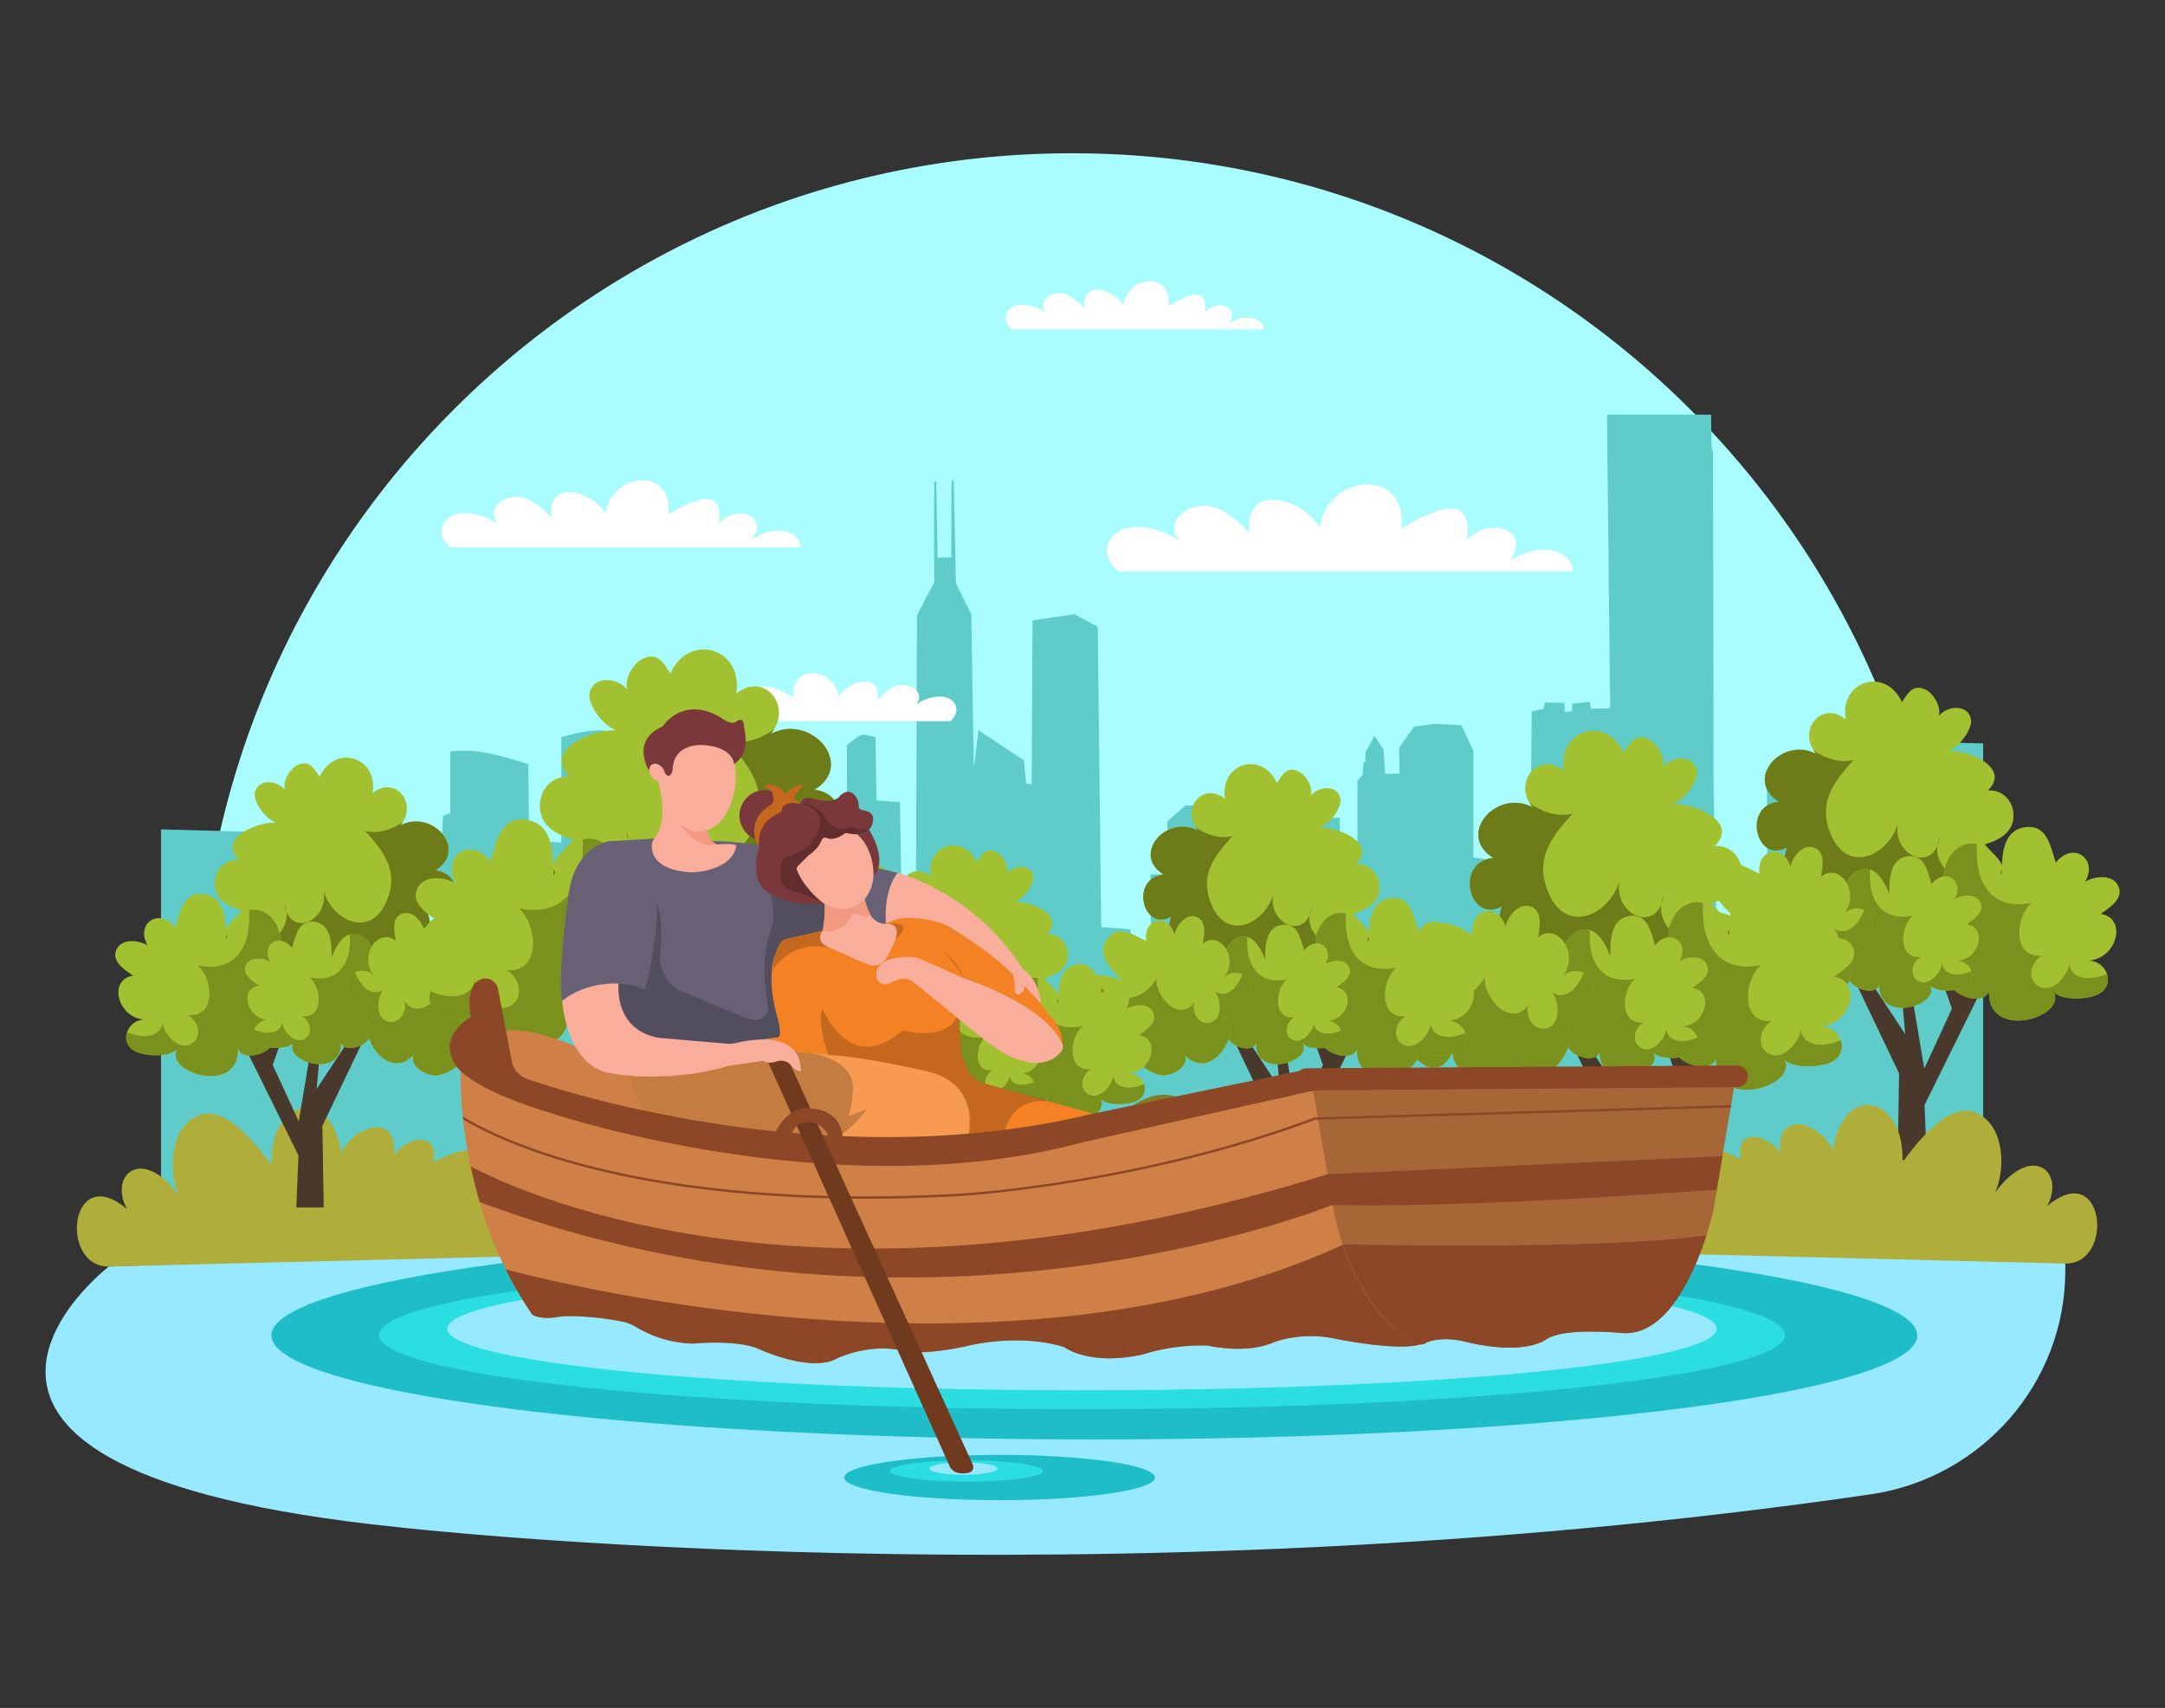 <svg id="bb5925c1-6198-4ad2-9f98-48d114184dce" data-name="Layer 1" xmlns="http://www.w3.org/2000/svg" xmlns:xlink="http://www.w3.org/1999/xlink" width="865.76" height="682.89" viewBox="0 0 865.76 682.89"><rect x="0" y="0" width="865.76" height="682.89" fill="#333333" stroke="none"/><defs><clipPath id="fd9460f7-35b2-4300-b110-50728eb1ee81"><path id="e7c49991-ec04-442c-bf85-cd8847c3d00b" data-name="SVGID" d="M1624,121.6c-57.8-52.09-148.14-79.82-233.61-86.64-25-2-50.21-2.79-75.37-2.53-248.15,2.1-320.82,86.95-304.92,127.81s60.64,66-3.91,122.56S868.84,424.18,905.81,509s190.07,150.85,411.83,140.37,365.62-11.52,411.82-90-54.77-132.46-69-199.8c-8.79-41.75,13.79-83.84,15.43-125.46C1677.68,189.07,1657.22,151.55,1624,121.6Z" fill="none"/></clipPath></defs><path d="M43.53,506.39s-105.77,81.42,115,104.16c0,0,278.77,32.21,589.48-13.06C792.43,591,825.9,553,825.89,508.08q0-1.43,0-2.88l-73.45-23.07Z" fill="#97e9ff"/><path d="M767.05,499a350.13,350.13,0,0,0,11.22-88.17c0-193-156.5-349.55-349.55-349.55S79.18,217.73,79.18,410.78A349.67,349.67,0,0,0,90.4,499Z" fill="#a9fdff"/><path d="M793.05,297.23v180.3H64.39V331.61l45.51,1.21-.08,51.35h4.49l.35-4.87s4.15-.42,4.57-.42,18,2.78,18,2.78l.52-55.9,12.78.42L158,329.1l.78,56.32,3,.69,13.21.7.09-31-2.85-1.39.09-18.77,4.49-2.23.34-7.23,2.93-1.11V300.6s-1.38-.42,7.09-.42,24.09,5.42,24.09,5.42l.26,26,.09,4.44,12.86.84V294.76a75.16,75.16,0,0,1,11.4-2.51c4.49-.41,5.53-.13,5.53-.13l3.11,2.08.78,109.71,3.8,1.11-.43-98.58,5-.7.26-2.5,11.4-.28,2.24,2.36.78-4.86,13-1.32,8.5,4.72.74,3.83.13,21.83.86.34.13-1.52,1.38-.42.26-11.05,6.78-2.09,8.55,1.25,0,13.07,4.45,10.5,5.78-.28.61-5,19.26-1-.09-35.46s4.41-3.47,5.57-3.82a9.63,9.63,0,0,1,1.3-.35l4.53,1.05.43,25.3,9.37.7.82,49.78,5.53.14L366.69,246l6.91-13.21s-.13-40,.08-40.19.7-.06.7-.06l.56,30.45,5.48-.21s0-30.52.18-30.66a2.54,2.54,0,0,1,.77-.21l.91,41.37,6.13,12.24,1,61.45,1.9-15,18.13,12,.87,9.17,2.24.56.35-65.63,16.75-2.5,9.33,5,1.38,120.14,11.74.83.69,15.58,7.6,1.39-.35-38.94h6.57l.26-21.27,7.17-6.26H500.5v-10h9.16l1.2,35,4.84.28V327.5l20.12-.55-.09,10.29,7.09-.84V312.21l2.11-2.5.26-4.73.82-.35v-3.82l3.63-6.54,3.62,5.42.61,9.74,5.78-.15L559.48,299l6-8.49,8.29-1.1,10.62.55,4.83,10.29V342.8l5.36.83,3.8,7.23,13.47-2.22.69-64.24,4.66-1,.61-2.5,7.77.14.09,3.75,2.93-.41.18-3.06,6.9-.7.52,2.78,7.69-.27s-.84-72.93-1.26-117.35h41.61c.11,7.61.19,13.27.24,13.4A7.27,7.27,0,0,1,685,181c0,.76.26,130.7.26,130.7l.08,9.46,1.39,60.62h7.94l4.84-5.84,7.42-.83-.34-59.24,8-2.5h21.59l2.24,64.52,14.86.56-2.35-82.07Z" fill="#60ccc9" fill-rule="evenodd"/><path d="M180,218.82H320.18c-.41-6.57-9.6-9.37-19.44-3.33,7.11-9.73-6.74-13.66-13.2-6.3,2.22-17.35-14.14-6.83-20.23-3.59,2.14-18.71-22.58-17.35-25.14-.27-5.13-8.94-23.35-14.34-21.66,1.48-3.57-3.42-8.71-8.4-14-8.18-7,.28-12.19,5.82-7.07,11.33-4.79-4.38-17.66-7.73-21.8-1C175.35,212.7,177.15,216.28,180,218.82Z" fill="#fff"/><path d="M447.06,228.43H629c-.54-8.53-12.46-12.16-25.23-4.32,9.22-12.63-8.76-17.73-17.14-8.18,2.89-22.52-18.35-8.85-26.26-4.66,2.79-24.29-29.31-22.52-32.62-.35-6.66-11.59-30.31-18.61-28.12,1.93-4.63-4.44-11.3-10.91-18.2-10.63-9.07.37-15.82,7.56-9.18,14.72-6.21-5.69-22.92-10.05-28.29-1.26C441,220.49,443.38,225.14,447.06,228.43Z" fill="#fff"/><path d="M404.58,131.72H505.32c-.3-4.73-6.9-6.74-14-2.4,5.11-7-4.85-9.81-9.49-4.52,1.6-12.47-10.16-4.91-14.54-2.59,1.55-13.44-16.22-12.46-18.06-.19-3.69-6.42-16.78-10.3-15.56,1.07-2.57-2.46-6.26-6-10.08-5.89-5,.21-8.76,4.19-5.08,8.15-3.44-3.14-12.69-5.56-15.67-.7C401.24,127.32,402.54,129.89,404.58,131.72Z" fill="#fff"/><path d="M380,288.34H279.27c.29-4.73,6.89-6.73,14-2.39-5.1-7,4.85-9.82,9.49-4.53-1.6-12.47,10.16-4.91,14.54-2.58-1.54-13.45,16.22-12.47,18.06-.19,3.69-6.43,16.78-10.31,15.56,1.06,2.57-2.46,6.26-6,10.09-5.88,5,.2,8.75,4.18,5.07,8.14,3.44-3.14,12.7-5.56,15.67-.69C383.34,283.94,382.05,286.51,380,288.34Z" fill="#fff"/><polygon points="754.75 330.6 758.26 360.74 756.94 363.8 754.75 330.6" fill="#49382c"/><polygon points="770.53 463.91 758.87 463.91 759.42 429.18 736.07 380.3 733.33 349.93 738.82 378.5 761.87 413.49 758.26 372.92 775.07 321.51 761.34 378.5 769.49 427.26 780.56 403.29 771.23 376.94 784.52 397.92 798.14 378.5 800.89 355.52 800.89 378.5 769.61 441.79 770.53 463.91" fill="#49382c"/><path d="M714.52,338.85c-1.36,5.71-2.66,10.84.53,16.43,4.07,7.13,8.23,5.79,14.08,3.46.89,11,16.26,27.62,26.37,14.53,3.81,3.84,13.87,4.28,18.79,2.63,3.94-1.32,13.43-10.18,8-14.11,6.7.12,13.68-2.47,17.11-8.54a9.36,9.36,0,0,0,1.53-5.88c-.5-3.75-4.29-6.06-7.19-9.77,5.06-1.47,10.59-4.21,11.34-10.08.79-6.22-3.53-11.88-10.16-11.48,9.71-9.4-8.91-16.44-15.49-15.73l.93-.77c3.35-1.42,8.78-8.33,7.73-12.32-1.56-6-9.84-4.87-12.82-.86,1.2-3.44-1.89-9-5.3-10.63-4.92-2.32-6.89,1.18-9.4,5-6.56-14.38-25.13-8.47-22.5,6.91-9.14-7.42-18.53,3.21-12.94,12.18a13.33,13.33,0,0,0,1.2,1.63c-13.66-7.37-29.18,10.3-15,19C696.39,322.21,702.41,345.65,714.52,338.85Z" fill="#a2c130"/><path d="M774.73,338.18a11.22,11.22,0,0,1,1-3.5A14.72,14.72,0,0,1,774.73,338.18Z" fill="#778c1e"/><path d="M714.52,338.85c-1.36,5.71-2.66,10.84.53,16.43,4.07,7.13,8.23,5.79,14.08,3.46.89,11,16.26,27.62,26.37,14.53,3.81,3.84,13.87,4.28,18.79,2.63,3.94-1.32,13.43-10.18,8-14.11,6.7.12,13.68-2.47,17.11-8.54a9.36,9.36,0,0,0,1.53-5.88,15.76,15.76,0,0,1-13.8,5.12c-7.07-.71-13.16-7.33-12.41-14.31-4.3,10-18,2.62-15.72-9-3.84,12.8-19.58,20.14-26.44,5.37-6.14-13.24.56-21.72,8.77-30.77-5.37,1.45-11.26-.37-16.2-3.88a13.33,13.33,0,0,0,1.2,1.63c-13.66-7.37-29.18,10.3-15,19C696.39,322.21,702.41,345.65,714.52,338.85Z" fill="#6d7c19"/><path d="M780.9,372.68c-5.21,4.42-4.14,17-.11,22.27,3.42,4.49,13.24,6.5,14.62,1.09-.89,20.42,31.09,10.75,25.86.69,4,3.57,14.35,2.87,18.26.52a6.44,6.44,0,0,0,3-7.89,7.82,7.82,0,0,0-7.67-5.27c12.37-.61,16-18.18,4.28-18.73h1c3.2-2.36,9.73-6.11,6.69-11.57-2.43-4.33-9.45-3.43-13-1.25,5.31-9.23-4.84-16.35-11.73-7.65-2.09-6-3.29-15.37-12.26-14.14-9.24,1.26-9.41,12-9.33,19.22-2-4.67-4.93-11-9.93-12.45a8.56,8.56,0,0,0-5.25.26c-6.81,2.34-10.52,13.14-6.13,18.84C768.63,344.65,760.55,380,780.9,372.68Z" fill="#a2c130"/><path d="M780.9,372.68c-5.21,4.42-4.14,17-.11,22.27,3.42,4.49,13.24,6.5,14.62,1.09-.89,20.42,31.09,10.75,25.86.69,4,3.57,14.35,2.87,18.26.52a6.44,6.44,0,0,0,3-7.89c-6.22,2.75-14,2.67-15.09-4C827,390,820.93,397,815.8,394.63c-5.71-2.58-3.76-10.37,1-12.61-12.2,1.57-11-15.43-4.32-21.08-11.2,2.38-19.19-2.43-21.46-14a47.53,47.53,0,0,1-.47-9.38,8.56,8.56,0,0,0-5.25.26c-6.81,2.34-10.52,13.14-6.13,18.84C768.63,344.65,760.55,380,780.9,372.68Z" fill="#7b911d"/><path d="M740.2,375.25c-4.08,3.46-3.23,13.29-.08,17.43,2.68,3.52,10.36,5.09,11.44.85-.69,16,24.34,8.42,20.25.55,3.14,2.79,11.23,2.24,14.29.4a5,5,0,0,0,2.31-6.17,6.13,6.13,0,0,0-6-4.13c9.68-.48,12.51-14.23,3.35-14.66h.78c2.51-1.85,7.62-4.78,5.23-9.06-1.89-3.39-7.39-2.68-10.15-1,4.16-7.24-3.78-12.81-9.18-6-1.63-4.68-2.58-12-9.6-11.07-7.23,1-7.36,9.4-7.3,15.05-1.58-3.65-3.86-8.61-7.77-9.74a6.67,6.67,0,0,0-4.11.19c-5.34,1.84-8.24,10.3-4.8,14.75C730.6,353.3,724.27,380.94,740.2,375.25Z" fill="#a2c130"/><path d="M740.2,375.25c-4.08,3.46-3.23,13.29-.08,17.43,2.68,3.52,10.36,5.09,11.44.85-.69,16,24.34,8.42,20.25.55,3.14,2.79,11.23,2.24,14.29.4a5,5,0,0,0,2.31-6.17c-4.87,2.15-11,2.08-11.81-3.15-.29,3.61-5.06,9.09-9.07,7.27-4.48-2-2.95-8.11.79-9.87-9.55,1.23-8.63-12.08-3.39-16.5-8.76,1.86-15-1.9-16.79-11a37.35,37.35,0,0,1-.37-7.34,6.67,6.67,0,0,0-4.11.19c-5.34,1.84-8.24,10.3-4.8,14.75C730.6,353.3,724.27,380.94,740.2,375.25Z" fill="#7b911d"/><path d="M696,393.67c-.38,6.17,8.5,13.33,14.49,14,5.07.58,12.53-4.58,9.86-8.87,12.79,13.36,26.5-13.59,16.65-16.47,4.83-.39,10.85-7.58,11.77-11.61a5.83,5.83,0,0,0-3.31-6.86,7.08,7.08,0,0,0-8.25,1.71c7.34-8.47-1.88-21.83-9.56-14.53l.63-.65c.45-3.57,2.1-10.18-3.38-11.61-4.35-1.13-8.15,4-8.93,7.7-2.72-9.26-13.72-7.09-12.35,2.87-5.22-2.39-12.1-7.47-16.92-.84-5,6.82,2,13.66,6.72,18.13-4.31-1.6-10.28-3.67-14.35-1.31a7.77,7.77,0,0,0-3.12,3.59c-2.73,5.92,2,15.11,8.47,15.81C670,384.13,688,411.52,696,393.67Z" fill="#a2c130"/><path d="M696,393.67c-.38,6.17,8.5,13.33,14.49,14,5.07.58,12.53-4.58,9.86-8.87,12.79,13.36,26.5-13.59,16.65-16.47,4.83-.39,10.85-7.58,11.77-11.61a5.83,5.83,0,0,0-3.31-6.86c-2.1,5.78-7,10.81-12.08,7.33,2.79,3.14,3.54,11.5-1.18,13.4-5.27,2.12-9.13-4-7.61-8.55-6.62,8.95-17-2.46-16.48-10.38-5.45,8.81-13.6,11-22.61,5.24a43.22,43.22,0,0,1-6.43-5.57,7.77,7.77,0,0,0-3.12,3.59c-2.73,5.92,2,15.11,8.47,15.81C670,384.13,688,411.52,696,393.67Z" fill="#7b911d"/><path d="M401.58,471.49c.93-11.73,12-11.11,21.1-7.56-3-16.23,19-13.5,21.58-3.59-1.43-14.17,14.13-25.58,25.83-21.95,14.17,4.4,17.19,16.7,19.41,29.08,2.49-7.25,10-9.21,15.51-3.85-3.73-16.56,12.92-9.38,19.83-6-2.67-12.76,10.49-10.3,15.67-2.87-2.06-17.54,16.24-12.25,21-1.17,3.7-27.77,28.72-22.24,27.91,4.34,6-8.21,18-24.71,29.15-20.23,11.76,4.72,12.16,22.88,8.07,31.76,14.71-20.51,28-8.42,20.91,5.11,22.73-19.7,27.56,22.85,7.58,22.91L417.43,495C413.94,486.43,400.68,482.89,401.58,471.49Z" fill="#827d29"/><path d="M572.67,475.49c1.1-11.71,12.13-10.93,21.21-7.25C591.14,452,613.1,455,615.51,465c-1.22-14.19,14.5-25.37,26.15-21.57,14.1,4.6,16.94,17,19,29.36,2.59-7.22,10.17-9.06,15.57-3.63-3.49-16.61,13-9.19,19.91-5.68-2.49-12.8,10.64-10.15,15.71-2.64-1.81-17.57,16.42-12,21.07-.87,4.09-27.71,29-21.82,27.84,4.76,6.08-8.13,18.36-24.45,29.44-19.81,11.69,4.89,11.82,23.05,7.61,31.88,15-20.3,28.16-8,20.83,5.41,23-19.37,27.22,23.25,7.24,23l-237.68-5.94C584.81,490.62,571.6,486.88,572.67,475.49Z" fill="#afae3a"/><path d="M467.81,472.68c-.92-11.74-12-11.11-21.1-7.57,3-16.22-19-13.49-21.58-3.58C426.56,447.36,411,436,399.3,439.58c-14.16,4.4-17.19,16.7-19.41,29.08-2.49-7.25-10-9.21-15.51-3.85,3.73-16.56-12.92-9.38-19.83-6,2.68-12.77-10.49-10.3-15.67-2.87,2.06-17.55-16.24-12.25-21.05-1.17-3.69-27.77-28.72-22.25-27.91,4.34-6-8.21-18-24.71-29.14-20.23-11.76,4.72-12.16,22.88-8.08,31.76-14.71-20.51-28-8.42-20.91,5.11-22.73-19.7-27.56,22.85-7.58,22.91L452,496.21C455.45,487.62,468.72,484.07,467.81,472.68Z" fill="#949132"/><path d="M296.72,476.68c-1.1-11.71-12.13-10.93-21.21-7.25,2.75-16.27-19.21-13.21-21.62-3.27,1.22-14.19-14.5-25.37-26.15-21.57-14.1,4.6-17,17-19,29.36-2.59-7.22-10.17-9.06-15.56-3.63,3.48-16.61-13.06-9.19-19.92-5.68,2.49-12.8-10.64-10.15-15.71-2.64,1.81-17.57-16.41-12-21.07-.87-4.09-27.71-29-21.82-27.84,4.76-6.08-8.13-18.36-24.45-29.43-19.81C67.53,451,67.39,469.13,71.6,478c-15-20.3-28.16-8-20.83,5.4-23-19.36-27.22,23.26-7.24,23l237.69-5.94C284.58,491.8,297.79,488.07,296.72,476.68Z" fill="#afae3a"/><polygon points="133.33 357.46 130.03 385.8 131.26 388.68 133.33 357.46" fill="#49382c"/><polygon points="118.49 482.79 129.45 482.79 128.93 450.14 150.89 404.19 153.47 375.63 148.31 402.5 126.64 435.39 130.03 397.25 114.22 348.92 127.13 402.5 119.47 448.34 109.06 425.8 117.84 401.02 105.34 420.75 92.53 402.5 89.95 380.89 89.95 402.5 119.36 461.99 118.49 482.79" fill="#49382c"/><path d="M171.15,365.22c1.28,5.36,2.5,10.19-.5,15.45-3.83,6.7-7.73,5.44-13.23,3.24-.84,10.38-15.29,26-24.79,13.67-3.59,3.61-13,4-17.67,2.47-3.71-1.24-12.63-9.57-7.54-13.26-6.29.11-12.85-2.32-16.08-8a8.85,8.85,0,0,1-1.44-5.54c.48-3.51,4-5.69,6.76-9.18-4.75-1.37-10-4-10.66-9.47-.74-5.85,3.32-11.17,9.56-10.8-9.14-8.83,8.37-15.46,14.56-14.78l-.88-.73c-3.15-1.34-8.25-7.83-7.27-11.58,1.47-5.63,9.25-4.58,12-.81-1.12-3.23,1.78-8.48,5-10,4.62-2.19,6.47,1.1,8.84,4.74,6.17-13.51,23.62-8,21.15,6.5,8.59-7,17.42,3,12.17,11.45A13.08,13.08,0,0,1,160,330.1c12.84-6.92,27.43,9.69,14.1,17.9C188.19,349.58,182.54,371.61,171.15,365.22Z" fill="#a2c130"/><path d="M114.54,364.59a10.42,10.42,0,0,0-.92-3.29A14.17,14.17,0,0,0,114.54,364.59Z" fill="#778c1e"/><path d="M171.15,365.22c1.28,5.36,2.5,10.19-.5,15.45-3.83,6.7-7.73,5.44-13.23,3.24-.84,10.38-15.29,26-24.79,13.67-3.59,3.61-13,4-17.67,2.47-3.71-1.24-12.63-9.57-7.54-13.26-6.29.11-12.85-2.32-16.08-8a8.85,8.85,0,0,1-1.44-5.54,14.81,14.81,0,0,0,13,4.82c6.65-.67,12.38-6.89,11.67-13.45,4,9.41,16.94,2.46,14.78-8.49,3.61,12,18.41,18.93,24.86,5,5.77-12.45-.53-20.42-8.24-28.93,5.05,1.36,10.58-.35,15.23-3.65A13.08,13.08,0,0,1,160,330.1c12.84-6.92,27.43,9.69,14.1,17.9C188.19,349.58,182.54,371.61,171.15,365.22Z" fill="#6d7c19"/><path d="M108.75,397c4.9,4.16,3.88,16,.1,20.94-3.22,4.23-12.45,6.11-13.75,1,.84,19.2-29.23,10.12-24.31.66-3.77,3.35-13.49,2.69-17.17.48a6,6,0,0,1-2.77-7.41,7.36,7.36,0,0,1,7.21-5c-11.63-.58-15-17.09-4-17.61h-.94c-3-2.22-9.15-5.74-6.28-10.87,2.28-4.07,8.88-3.23,12.19-1.18-5-8.68,4.55-15.37,11-7.19,2-5.63,3.1-14.45,11.52-13.3,8.69,1.19,8.85,11.29,8.78,18.07,1.9-4.38,4.63-10.34,9.33-11.7a8,8,0,0,1,4.93.24c6.41,2.2,9.9,12.36,5.77,17.71C120.27,370.67,127.88,403.86,108.75,397Z" fill="#a2c130"/><path d="M108.75,397c4.9,4.16,3.88,16,.1,20.94-3.22,4.23-12.45,6.11-13.75,1,.84,19.2-29.23,10.12-24.31.66-3.77,3.35-13.49,2.69-17.17.48a6,6,0,0,1-2.77-7.41c5.84,2.58,13.16,2.51,14.18-3.79.35,4.35,6.08,10.92,10.9,8.74,5.37-2.43,3.54-9.74-1-11.85C86.45,407.28,85.35,391.3,79,386c10.53,2.24,18-2.29,20.18-13.2a45.62,45.62,0,0,0,.44-8.82,8,8,0,0,1,4.93.24c6.41,2.2,9.9,12.36,5.77,17.71C120.27,370.67,127.88,403.86,108.75,397Z" fill="#7b911d"/><path d="M147,399.44c3.84,3.25,3.05,12.49.08,16.39-2.51,3.31-9.74,4.78-10.76.8.66,15-22.88,7.92-19,.51-3,2.62-10.56,2.11-13.44.38a4.74,4.74,0,0,1-2.17-5.81,5.76,5.76,0,0,1,5.65-3.87c-9.11-.46-11.77-13.38-3.16-13.79h-.73c-2.36-1.74-7.16-4.49-4.92-8.51,1.78-3.19,7-2.53,9.54-.92-3.9-6.8,3.56-12,8.64-5.63,1.53-4.41,2.42-11.31,9-10.41,6.8.93,6.92,8.83,6.87,14.15,1.48-3.44,3.63-8.1,7.3-9.16a6.24,6.24,0,0,1,3.86.18c5,1.73,7.75,9.68,4.52,13.87C156,378.81,162,404.79,147,399.44Z" fill="#a2c130"/><path d="M147,399.44c3.84,3.25,3.05,12.49.08,16.39-2.51,3.31-9.74,4.78-10.76.8.66,15-22.88,7.92-19,.51-3,2.62-10.56,2.11-13.44.38a4.74,4.74,0,0,1-2.17-5.81c4.58,2,10.3,2,11.1-3,.27,3.4,4.76,8.55,8.54,6.84,4.2-1.9,2.77-7.62-.75-9.28,9,1.16,8.12-11.35,3.18-15.51,8.24,1.75,14.12-1.79,15.79-10.33a34.78,34.78,0,0,0,.35-6.9,6.24,6.24,0,0,1,3.86.18c5,1.73,7.75,9.68,4.52,13.87C156,378.81,162,404.79,147,399.44Z" fill="#7b911d"/><path d="M188.54,416.76c.35,5.8-8,12.53-13.63,13.17-4.77.55-11.78-4.31-9.27-8.34-12,12.56-24.91-12.77-15.65-15.48-4.55-.37-10.21-7.13-11.07-10.92a5.48,5.48,0,0,1,3.12-6.45,6.64,6.64,0,0,1,7.75,1.61c-6.9-8,1.76-20.52,9-13.66l-.59-.61c-.43-3.36-2-9.58,3.17-10.92,4.09-1.06,7.67,3.79,8.4,7.24,2.55-8.7,12.9-6.66,11.61,2.7,4.91-2.24,11.38-7,15.9-.79,4.67,6.41-1.84,12.84-6.31,17,4-1.5,9.66-3.44,13.49-1.22a7.2,7.2,0,0,1,2.93,3.37c2.57,5.57-1.88,14.2-8,14.86C213,407.79,196,433.54,188.54,416.76Z" fill="#a2c130"/><path d="M188.54,416.76c.35,5.8-8,12.53-13.63,13.17-4.77.55-11.78-4.31-9.27-8.34-12,12.56-24.91-12.77-15.65-15.48-4.55-.37-10.21-7.13-11.07-10.92a5.48,5.48,0,0,1,3.12-6.45c2,5.43,6.6,10.17,11.35,6.9-2.62,2.94-3.33,10.8,1.11,12.59,4.95,2,8.59-3.79,7.16-8,6.22,8.42,16-2.31,15.49-9.75,5.13,8.28,12.79,10.35,21.25,4.92a40.87,40.87,0,0,0,6-5.23,7.2,7.2,0,0,1,2.93,3.37c2.57,5.57-1.88,14.2-8,14.86C213,407.79,196,433.54,188.54,416.76Z" fill="#7b911d"/><polygon points="274.88 327.6 270.77 362.86 272.31 366.45 274.88 327.6" fill="#49382c"/><polygon points="256.41 483.56 270.05 483.56 269.4 442.92 296.73 385.74 299.94 350.21 293.51 383.64 266.55 424.57 270.77 377.11 251.1 316.96 267.17 383.64 257.63 440.69 244.67 412.64 255.6 381.81 240.05 406.36 224.11 383.64 220.9 356.76 220.9 383.64 257.49 457.67 256.41 483.56" fill="#49382c"/><path d="M321.94,337.26c1.59,6.67,3.11,12.67-.63,19.22-4.76,8.34-9.61,6.76-16.46,4-1,12.9-19,32.31-30.85,17-4.46,4.5-16.23,5-22,3.07-4.61-1.54-15.71-11.91-9.37-16.5-7.84.14-16-2.89-20-10-1.57-2.78-2-5-1.78-6.89.58-4.38,5-7.08,8.41-11.42-5.92-1.72-12.39-4.93-13.26-11.79-.93-7.28,4.12-13.9,11.88-13.44-11.37-11,10.43-19.23,18.12-18.4l-1.09-.9c-3.92-1.66-10.27-9.74-9.05-14.41,1.83-7,11.52-5.7,15-1-1.4-4,2.22-10.54,6.21-12.43,5.75-2.72,8.05,1.37,11,5.9,7.67-16.82,29.39-9.9,26.31,8.08,10.7-8.68,21.69,3.77,15.15,14.25a15.11,15.11,0,0,1-1.41,1.91c16-8.61,34.13,12.05,17.55,22.28C343.15,317.79,336.11,345.2,321.94,337.26Z" fill="#a2c130"/><path d="M251.5,336.47a13,13,0,0,0-1.15-4.09A17.6,17.6,0,0,0,251.5,336.47Z" fill="#778c1e"/><path d="M321.94,337.26c1.59,6.67,3.11,12.67-.63,19.22-4.76,8.34-9.61,6.76-16.46,4-1,12.9-19,32.31-30.85,17-4.46,4.5-16.23,5-22,3.07-4.61-1.54-15.71-11.91-9.37-16.5-7.84.14-16-2.89-20-10-1.57-2.78-2-5-1.78-6.89a18.4,18.4,0,0,0,16.14,6c8.27-.82,15.4-8.57,14.52-16.73,5,11.7,21.07,3.06,18.38-10.57,4.5,15,22.92,23.56,30.94,6.28,7.19-15.48-.66-25.4-10.26-36,6.29,1.71,13.17-.42,19-4.54a15.11,15.11,0,0,1-1.41,1.91c16-8.61,34.13,12.05,17.55,22.28C343.15,317.79,336.11,345.2,321.94,337.26Z" fill="#6d7c19"/><path d="M244.29,376.83c6.09,5.17,4.84,19.86.12,26.05-4,5.26-15.49,7.61-17.1,1.27,1,23.9-36.38,12.59-30.26.82-4.69,4.17-16.78,3.35-21.36.6a7.53,7.53,0,0,1-3.45-9.23,9.16,9.16,0,0,1,9-6.16c-14.47-.72-18.7-21.27-5-21.91H175c-3.74-2.77-11.38-7.15-7.82-13.54,2.84-5.06,11-4,15.17-1.46-6.21-10.81,5.66-19.13,13.73-8.95,2.44-7,3.85-18,14.34-16.55,10.81,1.48,11,14.05,10.92,22.49,2.36-5.46,5.77-12.87,11.61-14.56a9.94,9.94,0,0,1,6.14.3c8,2.74,12.31,15.37,7.18,22C258.63,344,268.09,385.34,244.29,376.83Z" fill="#a2c130"/><path d="M244.29,376.83c6.09,5.17,4.84,19.86.12,26.05-4,5.26-15.49,7.61-17.1,1.27,1,23.9-36.38,12.59-30.26.82-4.69,4.17-16.78,3.35-21.36.6a7.53,7.53,0,0,1-3.45-9.23c7.27,3.22,16.38,3.13,17.65-4.71.43,5.41,7.56,13.59,13.56,10.88,6.69-3,4.4-12.13-1.18-14.75,14.28,1.83,12.9-18.06,5.06-24.67,13.09,2.79,22.44-2.84,25.09-16.42a55.08,55.08,0,0,0,.56-11,9.94,9.94,0,0,1,6.14.3c8,2.74,12.31,15.37,7.18,22C258.63,344,268.09,385.34,244.29,376.83Z" fill="#7b911d"/><path d="M291.89,379.83c4.78,4.05,3.79,15.55.1,20.4-3.13,4.11-12.12,5.95-13.39,1,.82,18.71-28.47,9.86-23.68.64-3.67,3.26-13.14,2.63-16.73.48a5.9,5.9,0,0,1-2.7-7.23,7.18,7.18,0,0,1,7-4.83c-11.33-.56-14.64-16.65-3.92-17.15h-.92c-2.93-2.17-8.91-5.59-6.12-10.59,2.22-4,8.65-3.15,11.88-1.15-4.87-8.46,4.42-15,10.74-7,1.91-5.48,3-14.07,11.22-12.95,8.46,1.16,8.62,11,8.55,17.61,1.85-4.28,4.52-10.08,9.09-11.4a7.81,7.81,0,0,1,4.81.23c6.24,2.14,9.63,12,5.62,17.25C303.12,354.16,310.53,386.5,291.89,379.83Z" fill="#a2c130"/><path d="M291.89,379.83c4.78,4.05,3.79,15.55.1,20.4-3.13,4.11-12.12,5.95-13.39,1,.82,18.71-28.47,9.86-23.68.64-3.67,3.26-13.14,2.63-16.73.48a5.9,5.9,0,0,1-2.7-7.23c5.7,2.51,12.82,2.44,13.82-3.69.34,4.24,5.92,10.64,10.62,8.51,5.23-2.36,3.44-9.49-.93-11.54,11.18,1.43,10.1-14.14,4-19.31,10.25,2.18,17.57-2.22,19.65-12.85a43.5,43.5,0,0,0,.43-8.59,7.81,7.81,0,0,1,4.81.23c6.24,2.14,9.63,12,5.62,17.25C303.12,354.16,310.53,386.5,291.89,379.83Z" fill="#7b911d"/><path d="M343.57,401.38c.44,7.22-9.95,15.6-16.95,16.4-5.94.67-14.66-5.36-11.54-10.38-15,15.63-31-15.9-19.47-19.27-5.66-.45-12.7-8.87-13.77-13.58a6.82,6.82,0,0,1,3.87-8,8.29,8.29,0,0,1,9.65,2c-8.59-9.91,2.19-25.54,11.18-17l-.73-.77c-.54-4.18-2.46-11.91,3.95-13.58,5.09-1.32,9.54,4.71,10.45,9,3.18-10.82,16.05-8.28,14.45,3.37,6.1-2.79,14.16-8.74,19.79-1,5.8,8-2.29,16-7.86,21.21,5-1.87,12-4.29,16.78-1.52a9,9,0,0,1,3.65,4.19c3.2,6.93-2.34,17.68-9.91,18.49C374,390.23,352.92,422.27,343.57,401.38Z" fill="#a2c130"/><path d="M343.57,401.38c.44,7.22-9.95,15.6-16.95,16.4-5.94.67-14.66-5.36-11.54-10.38-15,15.63-31-15.9-19.47-19.27-5.66-.45-12.7-8.87-13.77-13.58a6.82,6.82,0,0,1,3.87-8c2.46,6.76,8.22,12.66,14.13,8.58-3.26,3.67-4.14,13.45,1.38,15.67,6.17,2.48,10.69-4.71,8.91-10,7.73,10.47,19.87-2.88,19.28-12.14,6.37,10.31,15.91,12.89,26.44,6.12a49.74,49.74,0,0,0,7.52-6.5,9,9,0,0,1,3.65,4.19c3.2,6.93-2.34,17.68-9.91,18.49C374,390.23,352.92,422.27,343.57,401.38Z" fill="#7b911d"/><polygon points="643.12 353.66 646.84 385.59 645.45 388.84 643.12 353.66" fill="#49382c"/><polygon points="659.84 494.9 647.49 494.9 648.08 458.1 623.34 406.32 620.43 374.14 626.25 404.42 650.66 441.48 646.84 398.5 664.65 344.03 650.11 404.42 658.74 456.07 670.47 430.67 660.58 402.75 674.66 424.99 689.1 404.42 692 380.07 692 404.42 658.87 471.46 659.84 494.9" fill="#49382c"/><path d="M600.5,362.41c-1.44,6-2.82,11.47.57,17.4,4.31,7.56,8.71,6.13,14.91,3.66.94,11.69,17.23,29.27,27.94,15.4,4,4.07,14.7,4.53,19.91,2.78,4.17-1.4,14.23-10.78,8.49-14.94,7.09.13,14.49-2.62,18.12-9,1.43-2.52,1.85-4.52,1.62-6.24-.53-4-4.54-6.41-7.62-10.35,5.36-1.55,11.22-4.45,12-10.67.84-6.59-3.73-12.59-10.76-12.17,10.29-10-9.44-17.42-16.41-16.66l1-.82c3.54-1.5,9.3-8.82,8.19-13.05-1.66-6.35-10.43-5.16-13.58-.91,1.27-3.65-2-9.55-5.62-11.26-5.21-2.46-7.3,1.24-10,5.35-6.95-15.24-26.62-9-23.83,7.31-9.69-7.86-19.64,3.41-13.72,12.91a14.07,14.07,0,0,0,1.27,1.72C598.55,315,582.11,333.74,597.13,343,581.29,344.78,587.67,369.6,600.5,362.41Z" fill="#a2c130"/><path d="M664.29,361.69a12,12,0,0,1,1-3.7A15.32,15.32,0,0,1,664.29,361.69Z" fill="#778c1e"/><path d="M600.5,362.41c-1.44,6-2.82,11.47.57,17.4,4.31,7.56,8.71,6.13,14.91,3.66.94,11.69,17.23,29.27,27.94,15.4,4,4.07,14.7,4.53,19.91,2.78,4.17-1.4,14.23-10.78,8.49-14.94,7.09.13,14.49-2.62,18.12-9,1.43-2.52,1.85-4.52,1.62-6.24a16.68,16.68,0,0,1-14.62,5.43c-7.49-.75-13.94-7.77-13.15-15.16-4.55,10.6-19.08,2.77-16.65-9.56-4.07,13.56-20.75,21.33-28,5.68-6.51-14,.59-23,9.29-32.6-5.7,1.54-11.93-.39-17.17-4.11a14.07,14.07,0,0,0,1.27,1.72C598.55,315,582.11,333.74,597.13,343,581.29,344.78,587.67,369.6,600.5,362.41Z" fill="#6d7c19"/><path d="M670.82,398.24c-5.52,4.69-4.38,18-.11,23.6,3.62,4.76,14,6.89,15.49,1.15-.94,21.64,32.94,11.4,27.4.74,4.25,3.77,15.2,3,19.35.55a6.82,6.82,0,0,0,3.12-8.36,8.3,8.3,0,0,0-8.13-5.59c13.12-.65,16.94-19.26,4.54-19.84h1.06c3.39-2.51,10.31-6.47,7.08-12.26-2.56-4.59-10-3.63-13.74-1.32,5.63-9.79-5.12-17.33-12.43-8.11-2.21-6.34-3.48-16.28-13-15-9.79,1.33-10,12.72-9.89,20.36-2.14-4.94-5.22-11.65-10.52-13.18a9.07,9.07,0,0,0-5.55.26c-7.23,2.49-11.15,13.93-6.51,20C657.83,368.54,649.27,406,670.82,398.24Z" fill="#a2c130"/><path d="M670.82,398.24c-5.52,4.69-4.38,18-.11,23.6,3.62,4.76,14,6.89,15.49,1.15-.94,21.64,32.94,11.4,27.4.74,4.25,3.77,15.2,3,19.35.55a6.82,6.82,0,0,0,3.12-8.36c-6.59,2.91-14.83,2.82-16-4.27-.39,4.9-6.85,12.31-12.28,9.85-6.06-2.74-4-11,1.06-13.36-12.92,1.66-11.67-16.35-4.57-22.33-11.86,2.52-20.33-2.58-22.73-14.87a50.24,50.24,0,0,1-.51-9.94,9.07,9.07,0,0,0-5.55.26c-7.23,2.49-11.15,13.93-6.51,20C657.83,368.54,649.27,406,670.82,398.24Z" fill="#7b911d"/><path d="M627.71,401c-4.32,3.66-3.43,14.07-.09,18.47,2.84,3.72,11,5.39,12.13.9-.74,16.93,25.78,8.92,21.45.57,3.32,3,11.9,2.38,15.14.43a5.33,5.33,0,0,0,2.45-6.54,6.49,6.49,0,0,0-6.36-4.37c10.26-.51,13.25-15.08,3.55-15.53h.83c2.65-2,8.07-5.07,5.54-9.6-2-3.59-7.83-2.84-10.75-1,4.4-7.66-4-13.56-9.74-6.34-1.73-5-2.73-12.75-10.16-11.73-7.66,1-7.8,9.95-7.74,15.94-1.67-3.87-4.09-9.13-8.23-10.32a7.07,7.07,0,0,0-4.35.21c-5.66,1.94-8.73,10.9-5.09,15.62C617.54,377.72,610.84,407,627.71,401Z" fill="#a2c130"/><path d="M627.71,401c-4.32,3.66-3.43,14.07-.09,18.47,2.84,3.72,11,5.39,12.13.9-.74,16.93,25.78,8.92,21.45.57,3.32,3,11.9,2.38,15.14.43a5.33,5.33,0,0,0,2.45-6.54c-5.16,2.28-11.61,2.21-12.51-3.34-.31,3.83-5.37,9.63-9.62,7.71-4.74-2.14-3.12-8.6.84-10.46-10.12,1.3-9.15-12.8-3.59-17.48-9.28,2-15.91-2-17.79-11.64a39,39,0,0,1-.39-7.78,7.07,7.07,0,0,0-4.35.21c-5.66,1.94-8.73,10.9-5.09,15.62C617.54,377.72,610.84,407,627.71,401Z" fill="#7b911d"/><path d="M580.91,420.48c-.4,6.54,9,14.12,15.35,14.85,5.38.61,13.28-4.86,10.45-9.4,13.55,14.16,28.07-14.4,17.64-17.45,5.12-.41,11.5-8,12.47-12.3a6.18,6.18,0,0,0-3.51-7.27,7.5,7.5,0,0,0-8.74,1.81c7.78-9-2-23.13-10.12-15.39l.66-.69c.48-3.78,2.22-10.79-3.58-12.3-4.6-1.2-8.64,4.26-9.47,8.15-2.87-9.8-14.53-7.5-13.08,3.05-5.52-2.53-12.82-7.92-17.92-.9-5.25,7.23,2.07,14.48,7.12,19.21-4.57-1.69-10.89-3.88-15.2-1.38a8.2,8.2,0,0,0-3.31,3.8c-2.9,6.28,2.13,16,9,16.75C553.37,410.38,572.45,439.4,580.91,420.48Z" fill="#a2c130"/><path d="M580.91,420.48c-.4,6.54,9,14.12,15.35,14.85,5.38.61,13.28-4.86,10.45-9.4,13.55,14.16,28.07-14.4,17.64-17.45,5.12-.41,11.5-8,12.47-12.3a6.18,6.18,0,0,0-3.51-7.27c-2.23,6.12-7.44,11.46-12.8,7.77,3,3.32,3.76,12.18-1.25,14.19-5.58,2.25-9.67-4.27-8.06-9.06-7,9.49-18-2.6-17.46-11-5.78,9.33-14.41,11.67-24,5.55a45.56,45.56,0,0,1-6.81-5.9,8.2,8.2,0,0,0-3.31,3.8c-2.9,6.28,2.13,16,9,16.75C553.37,410.38,572.45,439.4,580.91,420.48Z" fill="#7b911d"/><polygon points="505.26 358.95 508.49 386.68 507.28 389.5 505.26 358.95" fill="#49382c"/><polygon points="519.78 481.62 509.05 481.62 509.56 449.65 488.07 404.68 485.55 376.73 490.6 403.03 511.81 435.22 508.49 397.89 523.96 350.59 511.32 403.03 518.82 447.9 529.01 425.83 520.42 401.59 532.65 420.9 545.19 403.03 547.71 381.89 547.71 403.03 518.93 461.26 519.78 481.62" fill="#49382c"/><path d="M468.24,366.55c-1.25,5.24-2.45,10,.49,15.11,3.75,6.57,7.57,5.33,12.95,3.18.82,10.15,15,25.42,24.27,13.37,3.5,3.54,12.76,3.94,17.29,2.42,3.62-1.21,12.36-9.37,7.37-13,6.17.11,12.59-2.27,15.74-7.85a8.67,8.67,0,0,0,1.41-5.42c-.46-3.45-3.94-5.57-6.62-9,4.66-1.35,9.75-3.87,10.44-9.27.73-5.72-3.25-10.93-9.35-10.57,8.94-8.64-8.2-15.13-14.25-14.47l.85-.71c3.08-1.31,8.08-7.66,7.12-11.34-1.44-5.51-9.06-4.48-11.8-.79,1.1-3.16-1.74-8.29-4.88-9.78-4.52-2.13-6.33,1.08-8.65,4.65-6-13.23-23.12-7.79-20.7,6.35-8.41-6.82-17.05,3-11.91,11.21a11.58,11.58,0,0,0,1.11,1.5c-12.57-6.77-26.85,9.48-13.8,17.52C451.56,351.23,457.09,372.8,468.24,366.55Z" fill="#a2c130"/><path d="M523.65,365.93a10,10,0,0,1,.9-3.22A13.71,13.71,0,0,1,523.65,365.93Z" fill="#778c1e"/><path d="M468.24,366.55c-1.25,5.24-2.45,10,.49,15.11,3.75,6.57,7.57,5.33,12.95,3.18.82,10.15,15,25.42,24.27,13.37,3.5,3.54,12.76,3.94,17.29,2.42,3.62-1.21,12.36-9.37,7.37-13,6.17.11,12.59-2.27,15.74-7.85a8.67,8.67,0,0,0,1.41-5.42,14.5,14.5,0,0,1-12.7,4.71c-6.5-.65-12.11-6.74-11.41-13.16-4,9.2-16.58,2.4-14.47-8.31-3.53,11.78-18,18.53-24.33,4.94-5.65-12.18.52-20,8.07-28.32-4.94,1.34-10.36-.33-14.91-3.57a11.58,11.58,0,0,0,1.11,1.5c-12.57-6.77-26.85,9.48-13.8,17.52C451.56,351.23,457.09,372.8,468.24,366.55Z" fill="#6d7c19"/><path d="M529.32,397.67c-4.8,4.07-3.81,15.62-.1,20.5,3.15,4.13,12.18,6,13.45,1-.82,18.79,28.61,9.9,23.8.64,3.69,3.28,13.2,2.64,16.8.48A5.94,5.94,0,0,0,586,413a7.22,7.22,0,0,0-7.06-4.85c11.38-.57,14.71-16.73,3.94-17.23h.92c2.94-2.18,9-5.62,6.15-10.65-2.23-4-8.69-3.15-11.94-1.15,4.89-8.5-4.44-15-10.79-7-1.92-5.51-3-14.14-11.28-13-8.5,1.16-8.65,11-8.59,17.68-1.85-4.29-4.53-10.12-9.13-11.45a7.87,7.87,0,0,0-4.83.23c-6.27,2.16-9.68,12.1-5.64,17.34C518,371.88,510.59,404.37,529.32,397.67Z" fill="#a2c130"/><path d="M529.32,397.67c-4.8,4.07-3.81,15.62-.1,20.5,3.15,4.13,12.18,6,13.45,1-.82,18.79,28.61,9.9,23.8.64,3.69,3.28,13.2,2.64,16.8.48A5.94,5.94,0,0,0,586,413c-5.73,2.53-12.89,2.46-13.89-3.7-.33,4.25-5.94,10.68-10.66,8.55-5.26-2.38-3.47-9.54.92-11.6-11.22,1.44-10.14-14.2-4-19.4-10.3,2.19-17.66-2.24-19.74-12.92a43.63,43.63,0,0,1-.44-8.63,7.87,7.87,0,0,0-4.83.23c-6.27,2.16-9.68,12.1-5.64,17.34C518,371.88,510.59,404.37,529.32,397.67Z" fill="#7b911d"/><path d="M491.87,400c-3.75,3.19-3,12.23-.07,16.05,2.46,3.23,9.53,4.68,10.53.78-.64,14.71,22.39,7.75,18.63.5,2.88,2.57,10.33,2.07,13.15.37a4.62,4.62,0,0,0,2.12-5.68,5.63,5.63,0,0,0-5.52-3.8c8.91-.44,11.51-13.09,3.08-13.49h.72c2.31-1.7,7-4.4,4.82-8.33-1.75-3.12-6.81-2.47-9.34-.9,3.82-6.65-3.49-11.78-8.45-5.51-1.51-4.31-2.38-11.07-8.83-10.19-6.66.91-6.78,8.65-6.73,13.85-1.45-3.36-3.55-7.93-7.15-9a6.18,6.18,0,0,0-3.77.18c-4.91,1.69-7.58,9.47-4.42,13.57C483,379.84,477.22,405.27,491.87,400Z" fill="#a2c130"/><path d="M491.87,400c-3.75,3.19-3,12.23-.07,16.05,2.46,3.23,9.53,4.68,10.53.78-.64,14.71,22.39,7.75,18.63.5,2.88,2.57,10.33,2.07,13.15.37a4.62,4.62,0,0,0,2.12-5.68c-4.48,2-10.08,1.92-10.86-2.9-.27,3.33-4.66,8.36-8.35,6.7-4.12-1.87-2.72-7.47.72-9.09-8.79,1.13-7.94-11.11-3.11-15.18-8.06,1.72-13.82-1.75-15.45-10.11a34.14,34.14,0,0,1-.35-6.76,6.18,6.18,0,0,0-3.77.18c-4.91,1.69-7.58,9.47-4.42,13.57C483,379.84,477.22,405.27,491.87,400Z" fill="#7b911d"/><path d="M451.23,417c-.35,5.67,7.82,12.26,13.33,12.89,4.67.53,11.53-4.22,9.07-8.17C485.4,434,498,409.21,489,406.56c4.45-.36,10-7,10.83-10.68a5.37,5.37,0,0,0-3-6.32,6.52,6.52,0,0,0-7.59,1.58c6.75-7.8-1.73-20.09-8.8-13.37l.58-.6c.42-3.29,1.93-9.37-3.11-10.68-4-1-7.5,3.7-8.22,7.08-2.5-8.52-12.62-6.52-11.36,2.64-4.8-2.19-11.14-6.87-15.57-.77-4.56,6.28,1.8,12.57,6.19,16.68-4-1.47-9.46-3.37-13.21-1.2a7.16,7.16,0,0,0-2.87,3.3c-2.51,5.45,1.85,13.9,7.8,14.55C427.31,408.21,443.88,433.41,451.23,417Z" fill="#a2c130"/><path d="M451.23,417c-.35,5.67,7.82,12.26,13.33,12.89,4.67.53,11.53-4.22,9.07-8.17C485.4,434,498,409.21,489,406.56c4.45-.36,10-7,10.83-10.68a5.37,5.37,0,0,0-3-6.32c-1.94,5.32-6.46,10-11.12,6.75,2.57,2.89,3.26,10.58-1.08,12.33-4.85,1.95-8.41-3.71-7-7.87-6.08,8.24-15.63-2.26-15.16-9.55-5,8.11-12.52,10.14-20.8,4.82a39.93,39.93,0,0,1-5.92-5.12,7.16,7.16,0,0,0-2.87,3.3c-2.51,5.45,1.85,13.9,7.8,14.55C427.31,408.21,443.88,433.41,451.23,417Z" fill="#7b911d"/><polygon points="385.84 385.47 388.71 410.07 387.63 412.58 385.84 385.47" fill="#49382c"/><polygon points="398.72 494.28 389.21 494.28 389.66 465.93 370.6 426.04 368.36 401.25 372.84 424.58 391.65 453.13 388.71 420.01 402.43 378.06 391.22 424.58 397.87 464.37 406.91 444.8 399.29 423.3 410.14 440.43 421.26 424.58 423.5 405.82 423.5 424.58 397.97 476.23 398.72 494.28" fill="#49382c"/><path d="M353,392.21c-1.12,4.66-2.17,8.85.43,13.41,3.32,5.82,6.71,4.72,11.49,2.82.73,9,13.27,22.55,21.52,11.86,3.11,3.14,11.33,3.5,15.34,2.15,3.22-1.08,11-8.31,6.54-11.51,5.47.09,11.16-2,14-7a7.66,7.66,0,0,0,1.24-4.81c-.41-3.06-3.5-4.94-5.87-8,4.13-1.2,8.65-3.44,9.26-8.23.64-5.07-2.88-9.69-8.3-9.37,7.94-7.67-7.27-13.42-12.63-12.84l.75-.63c2.74-1.16,7.17-6.79,6.32-10.05-1.28-4.89-8-4-10.47-.71,1-2.8-1.54-7.35-4.33-8.67-4-1.9-5.62,1-7.67,4.12-5.36-11.73-20.51-6.91-18.36,5.64-7.46-6.06-15.13,2.63-10.57,9.94a11.62,11.62,0,0,0,1,1.33c-11.15-6-23.81,8.41-12.24,15.54C338.21,378.63,343.12,397.76,353,392.21Z" fill="#a2c130"/><path d="M402.15,391.67a9,9,0,0,1,.8-2.86A12.16,12.16,0,0,1,402.15,391.67Z" fill="#778c1e"/><path d="M353,392.21c-1.12,4.66-2.17,8.85.43,13.41,3.32,5.82,6.71,4.72,11.49,2.82.73,9,13.27,22.55,21.52,11.86,3.11,3.14,11.33,3.5,15.34,2.15,3.22-1.08,11-8.31,6.54-11.51,5.47.09,11.16-2,14-7a7.66,7.66,0,0,0,1.24-4.81,12.82,12.82,0,0,1-11.26,4.18c-5.77-.58-10.74-6-10.13-11.68-3.51,8.17-14.7,2.14-12.83-7.37-3.13,10.45-16,16.44-21.58,4.38-5-10.8.46-17.72,7.16-25.11-4.39,1.19-9.19-.3-13.23-3.17a11.62,11.62,0,0,0,1,1.33c-11.15-6-23.81,8.41-12.24,15.54C338.21,378.63,343.12,397.76,353,392.21Z" fill="#6d7c19"/><path d="M407.18,419.82c-4.25,3.61-3.37,13.86-.08,18.18,2.79,3.67,10.8,5.31,11.93.89-.73,16.66,25.38,8.78,21.11.56,3.27,2.91,11.71,2.35,14.9.43a5.27,5.27,0,0,0,2.41-6.44,6.39,6.39,0,0,0-6.26-4.3c10.1-.51,13.05-14.84,3.49-15.29h.82c2.61-1.93,7.94-5,5.45-9.44-2-3.54-7.7-2.8-10.58-1,4.33-7.54-3.94-13.35-9.58-6.25-1.7-4.89-2.68-12.54-10-11.54-7.54,1-7.68,9.79-7.62,15.68-1.64-3.8-4-9-8.1-10.15a6.92,6.92,0,0,0-4.28.2c-5.56,1.92-8.59,10.73-5,15.38C397.18,396.94,390.57,425.76,407.18,419.82Z" fill="#a2c130"/><path d="M407.18,419.82c-4.25,3.61-3.37,13.86-.08,18.18,2.79,3.67,10.8,5.31,11.93.89-.73,16.66,25.38,8.78,21.11.56,3.27,2.91,11.71,2.35,14.9.43a5.27,5.27,0,0,0,2.41-6.44c-5.08,2.24-11.43,2.18-12.32-3.29-.29,3.77-5.27,9.48-9.46,7.59-4.66-2.11-3.07-8.46.83-10.29-10,1.28-9-12.6-3.53-17.21-9.14,1.95-15.66-2-17.51-11.46a38.52,38.52,0,0,1-.39-7.65,6.92,6.92,0,0,0-4.28.2c-5.56,1.92-8.59,10.73-5,15.38C397.18,396.94,390.57,425.76,407.18,419.82Z" fill="#7b911d"/><path d="M374,421.92c-3.33,2.82-2.64,10.84-.07,14.23,2.19,2.87,8.46,4.15,9.34.69-.57,13.05,19.87,6.88,16.53.45,2.56,2.27,9.16,1.83,11.66.33a4.13,4.13,0,0,0,1.89-5,5,5,0,0,0-4.9-3.37c7.9-.39,10.21-11.62,2.73-12h.64c2-1.51,6.22-3.9,4.27-7.39-1.55-2.77-6-2.19-8.28-.8,3.39-5.9-3.09-10.45-7.5-4.89-1.33-3.82-2.1-9.82-7.83-9-5.9.8-6,7.67-6,12.28-1.29-3-3.15-7-6.35-8a5.35,5.35,0,0,0-3.35.16c-4.35,1.49-6.72,8.4-3.92,12C366.13,404,361,426.57,374,421.92Z" fill="#a2c130"/><path d="M374,421.92c-3.33,2.82-2.64,10.84-.07,14.23,2.19,2.87,8.46,4.15,9.34.69-.57,13.05,19.87,6.88,16.53.45,2.56,2.27,9.16,1.83,11.66.33a4.13,4.13,0,0,0,1.89-5c-4,1.75-8.95,1.7-9.64-2.58-.24,3-4.13,7.42-7.41,5.94-3.65-1.65-2.4-6.62.65-8.05-7.8,1-7.05-9.86-2.77-13.47-7.15,1.52-12.25-1.56-13.7-9a30.18,30.18,0,0,1-.31-6,5.35,5.35,0,0,0-3.35.16c-4.35,1.49-6.72,8.4-3.92,12C366.13,404,361,426.57,374,421.92Z" fill="#7b911d"/><path d="M337.91,437c-.3,5,6.94,10.88,11.83,11.44,4.14.47,10.23-3.74,8.05-7.24,10.44,10.91,21.63-11.09,13.59-13.44,3.94-.32,8.86-6.19,9.6-9.48a4.74,4.74,0,0,0-2.7-5.6,5.78,5.78,0,0,0-6.73,1.4c6-6.92-1.53-17.82-7.8-11.86l.51-.53c.37-2.92,1.71-8.31-2.76-9.48-3.54-.92-6.65,3.29-7.29,6.28-2.21-7.55-11.19-5.78-10.08,2.35-4.25-2-9.88-6.1-13.8-.69-4.05,5.57,1.59,11.15,5.48,14.8-3.52-1.31-8.39-3-11.71-1.06a6.35,6.35,0,0,0-2.55,2.92c-2.23,4.84,1.64,12.33,6.92,12.9C316.7,429.17,331.4,451.52,337.91,437Z" fill="#a2c130"/><path d="M337.91,437c-.3,5,6.94,10.88,11.83,11.44,4.14.47,10.23-3.74,8.05-7.24,10.44,10.91,21.63-11.09,13.59-13.44,3.94-.32,8.86-6.19,9.6-9.48a4.74,4.74,0,0,0-2.7-5.6c-1.71,4.72-5.73,8.83-9.85,6,2.27,2.56,2.89,9.38-1,10.93-4.3,1.73-7.45-3.29-6.21-7-5.4,7.31-13.87-2-13.46-8.47-4.44,7.19-11.09,9-18.44,4.28a36,36,0,0,1-5.25-4.54,6.35,6.35,0,0,0-2.55,2.92c-2.23,4.84,1.64,12.33,6.92,12.9C316.7,429.17,331.4,451.52,337.91,437Z" fill="#7b911d"/><ellipse cx="399.7" cy="590.77" rx="62.15" ry="9.06" fill="#1fbdc8"/><ellipse cx="386.5" cy="588.14" rx="30.53" ry="4.26" fill="#2bdee2"/><ellipse cx="437.6" cy="533.94" rx="329.08" ry="41.61" fill="#1fbdc8"/><ellipse cx="432.68" cy="533.76" rx="281.05" ry="29.69" fill="#2bdee2"/><ellipse cx="432.68" cy="531.29" rx="253.81" ry="24.59" fill="#97e9ff"/><path d="M244.75,441.47s-1.16-5.5,4.93-11.59A110.61,110.61,0,0,0,291.62,426l13.48-1.93s2.12,1.55,5.79.19c0,0,3.84-1,5.49,1.7a4.74,4.74,0,0,0,3.84,2.24s.19-4.89-3-7.7c0,0,39.34,2.39,53.85,7.9,0,0,21.36,3,17.92,24.55C389,453,346,463.79,244.75,441.47Z" fill="#f48225" data-secondary="true"/><path d="M244.75,441.47s-1.16-5.5,4.93-11.59A110.61,110.61,0,0,0,291.62,426l13.48-1.93s2.12,1.55,5.79.19c0,0,3.84-1,5.49,1.7a4.74,4.74,0,0,0,3.84,2.24s.19-4.89-3-7.7c0,0,39.34,2.39,53.85,7.9,0,0,21.36,3,17.92,24.55C389,453,346,463.79,244.75,441.47Z" fill="#fff" opacity="0.2"/><path d="M244.73,441.47s-1.12-5.78,4.92-11.58c0,0,21.13,2.76,42-3.86l13.47-1.92a7.27,7.27,0,0,0,5.8.18l6.3-3.76s23.65-.27,23.93,14.72c0,0-.55,8.25-1.93,11.13l7.56-3a52,52,0,0,1-12,11.55S299.75,453.89,244.73,441.47Z" opacity="0.2"/><path d="M261.66,335.28l-18.16,1.1s-14.85,1.92-16.5,24.47c0,0-4.13,28.88-2.2,39.33L239.37,426s-2,13.67,5.47,13.67c0,0,.67-5.14,8.1-13.12l52.16-11,6.36-.7s1.91-.13-.29-8.38c-.4,0-4.64-15.74,0-27.69a5.42,5.42,0,0,1,3.77-3.45L329,372.13l25.3-2.75S353.5,355.63,359,349c0,0-54.45-13.48-75.35-12.65Z" fill="#686175" data-primary="true"/><path d="M263.15,312.41s4.78,15.37-1.49,22.87a4.25,4.25,0,0,0-1,2.46c-.22,3.25,1.08,10.22,15.91,11.07,0,0,15.86-.22,17.87-10.49,0,0,.45-1.34-7.59-.67,0,0-4.47.22-4.47-7.37L265,311.92Z" fill="#f9ad9b"/><path d="M247.35,393.3s6.6,0,10.45,2.48c0,0,5.22-18.15,4.95-34.38,0,0,2.75,5,1.1,22.28,0,0,.82,10.17,9.9,13.2l23.92,9.9s11,4.67,9.08-6.88c0,0-3-15.94,1.15-27.07a22,22,0,0,0,1.23-9.85,61.34,61.34,0,0,0-1.56-8.73l20.35,3.3,1.93,3.58s.27,7.42-.83,11l-14.09,3.23s-9.83.89-4.06,31.14c0,0,2.56,7.46.28,8.25,0,0-13.72,1.67-17.11,3L263.85,415S247.07,414.2,247.35,393.3Z" opacity="0.2"/><path d="M354.32,369.38s8-5.91,24.2.55a135.11,135.11,0,0,1,42.08,37.12,16.3,16.3,0,0,1,4.4,11.83s-.83-14-39.6-27.78c0,0-6.88,36.85,7.15,41.8l44.55,12.38s-25.35,6.34-49.8,8.16c0,0,5.36-16.32-12.26-24,0,0-20.72-6.45-57.84-8.92,0,0-3-4.95-12.1-4.95l6-.83s2,.21-.28-8.25c0,0-5.33-16.08.29-27.69,0,0,1.23-3.51,3.77-3.45L329,372.13Z" fill="#f48225" data-secondary="true"/><path d="M329.85,361.13a54.59,54.59,0,0,1-.83,11s-4.12,4.4,3.58,7.15l14.3,6.32s6.05,2.75,8.8-5c0,0,7.42-11.55-1.38-11.27,0,0-6.6,1.1-8.52-9.9l-10.18-3.85Z" fill="#f9ad9b"/><path d="M359,349s30.25,7.42,50.05,38.5c0,0,6.39,3.69,7.22,13.86l-6.53-7.12a3.34,3.34,0,0,1-2.36,3.33,1.1,1.1,0,0,1-1.31-.76,10.45,10.45,0,0,1-.32-3.26l-.55-3.85s-7.29-8.1-26.15-19.48a6.77,6.77,0,0,0-1.21-.59c-3-1.1-15.14-5.07-23.52-.28C354.32,369.38,352.88,356.75,359,349Z" fill="#f9ad9b"/><path d="M230,418.37s-21.06-9.59-30.92-5.33l6.76,26.53,53.83,10.52L243.56,413Z" fill="#cf8046"/><path d="M424.83,417.65a2.77,2.77,0,0,1-.4,2.81c-2.76,3.42-12.37,10.72-32.71-6.26l-26.16-21.32a6.84,6.84,0,0,0-7.27-.87,27.2,27.2,0,0,1-3.36,1.37,3.41,3.41,0,0,1-4.43-2.81c-.4-3.25,1.13-7.79,12.63-8a12.6,12.6,0,0,1,5.41,1.09l16.86,7.46S418.18,401.45,424.83,417.65Z" fill="#f9ad9b"/><path d="M569.37,536.85a6.2,6.2,0,0,1-1.51.68c-8.5,2.77-32.58-2-32.58-2-15.13-3.58-26.41,1.37-26.41,1.37C497.6,541.53,483,538,483,538a78.87,78.87,0,0,0-26.13,3.58c-21.45,4.68-31.35-3-31.35-3-19-5.78-39.33-.28-39.33-.28-20.9,4.4-27.22,1.37-27.22,1.37-12.1-2.2-23.93,3.3-23.93,3.3-10.72,6.33-32.17-3.85-32.17-3.85-9.08-3.57-25.58-1.92-25.58-1.92a46.06,46.06,0,0,1-23-6.67,17.17,17.17,0,0,0-5.33-2.11,116.69,116.69,0,0,0-21-2.21,28.43,28.43,0,0,0-5,.38c-7.07,1.14-10.07-.94-10.07-.94a145.86,145.86,0,0,1-10.65-18.12,165.29,165.29,0,0,1-10.46-26.83c-1.46-4.92-2.64-9.7-3.59-14.23-1.45-6.91-2.38-13.26-3-18.77,0-.4-.08-.8-.12-1.19a141.83,141.83,0,0,1-.83-19.57c37.07,26.94,132.85,36.83,132.85,36.83,73.43,7,118-8.25,118-8.25l89.93-19.38,5.82,10.5.53.95,11.86,21.39L550.55,482l7.55,13.62Z" fill="#cf8046"/><ellipse cx="385.26" cy="587.18" rx="13.61" ry="2.48" fill="#97e9ff"/><path d="M329.85,361.13a59.25,59.25,0,0,1-.83,11s6.46,2.72,11.77-6.34a1,1,0,0,1,1.22-.47,24,24,0,0,0,6.48,1.2,30.3,30.3,0,0,1-2.69-7Z" fill="#f29981"/><path d="M331.35,421.93s-4.61-11.38-2.56-18.82c0,0,10.78,27.45,32.08,9,0,0,17.44,4.36,21.55-5.39L384,408s-2.07,20.85,8.59,24.92l28.36,7.67s-15.14-3.6-19,11.29l-14.62,1.58s4.6-19.87-16.25-25C371.05,428.43,340.07,421.42,331.35,421.93Z" opacity="0.2"/><path d="M309.15,387.69s7.33-12.8,23.45-8.41c0,0-7.39-2-3.58-7.15l-14.09,3.23S309.86,374.66,309.15,387.69Z" opacity="0.2"/><path d="M354.32,369.38s12.54-1.72,3.88,6.09C358.2,375.47,360.61,368.94,354.32,369.38Z" opacity="0.2"/><path d="M377.22,380.17a25.42,25.42,0,0,1,2.56,2.31,28.27,28.27,0,0,1,2.28,2.6A25.25,25.25,0,0,1,384,388a17.42,17.42,0,0,1,1.41,3.15c-.29-.5-.52-1-.83-1.5s-.59-1-.9-1.46c-.64-.94-1.29-1.87-2-2.77s-1.43-1.78-2.17-2.64c-.37-.44-.75-.87-1.13-1.29S377.6,380.6,377.22,380.17Z" opacity="0.2"/><path d="M286.83,337.65s-3.31-.69-4.47-7.37c0,0-9.82.6-11.61-3.25C270.75,327,275.82,339.46,286.83,337.65Z" fill="#f29981"/><ellipse cx="279.46" cy="310.62" rx="14.74" ry="21.89" fill="#f9ad9b"/><path d="M259.35,307.72s-7.14-11.84,5.59-17.2c0,0,7.81-12.51,23-3.8,0,0,4.47,3.57,6.48,1.79,0,0,3.13-2.68,3.13,2.45,0,0,2.9,10.28-4,14.52,0,0-.23-6.92-12.73-7.59,0,0-11.37-.86-11.83,9.62a3.81,3.81,0,0,1-.65,2c-.5.74-1.28,1.22-2.27-.25Z" fill="#7a383a"/><ellipse cx="262.81" cy="308.83" rx="2.79" ry="3.8" transform="translate(-130.64 210.64) rotate(-35.59)" fill="#f9ad9b"/><ellipse cx="319.64" cy="349.8" rx="3.85" ry="5.21" transform="translate(-103.08 135.7) rotate(-20.72)" fill="#f9ad9b"/><path d="M347.59,340.45c3.87,9.14,1.16,19-6,22.08s-16.69-1.82-20.56-11-.67-19.08,6.54-22.13S343.72,331.32,347.59,340.45Z" fill="#f9ad9b"/><path d="M342.69,333.49s2.13.46,4.88-1.68c0,0,7.78,12.05,1.83,18.46C349.4,350.27,349.71,339.44,342.69,333.49Z" fill="#7a383a"/><ellipse cx="305.77" cy="326.09" rx="10.07" ry="10.15" fill="#7a383a"/><path d="M349.1,328a5.85,5.85,0,0,1-1.64,3.8c-1.39,1.38-3.95,2.37-8.68,1.33a1.5,1.5,0,0,0-1.21.27c-1.21.89-4.28,2.78-7,1.62a1.53,1.53,0,0,0-2,.89c-.55,1.54-1.9,3.75-5.2,6.08a1.24,1.24,0,0,0-.22.18L319,346.36a1.52,1.52,0,0,0-.3,1.65c.88,2.11,3.5,7.73,10.94,13.43h0s-27.53,1.89-27.1-13.83a1.64,1.64,0,0,0,0-.38c-.17-.67-.65-3.4,1-7.59a1.6,1.6,0,0,0,.08-.94,10.36,10.36,0,0,1-.28-2.23,11.33,11.33,0,0,1,4.95-9.48c.58-.4,1.26-.85,2-1.32a1.15,1.15,0,0,1,.25-.12,3.35,3.35,0,0,0,2.17-2.28,2.8,2.8,0,0,1,2.61-2.26,15.5,15.5,0,0,1,3.61.22,1.5,1.5,0,0,0,1.57-.77c.53-1,2-2.27,6.14-.73l.18,0c.82.19,6.92,1.48,9-1.4,0,0,2.75-3.43,5.67-.68a6,6,0,0,1,1.88,4.69,1.54,1.54,0,0,0,1.37,1.55C346.68,324.15,349.57,325,349.1,328Z" fill="#7a383a"/><path d="M347.46,331.8c-1.45,1.44-4.19,2.47-9.35,1.18,0,0-4,3.51-7.54,2a1.56,1.56,0,0,0-2.08.91c-.56,1.55-1.94,3.79-5.31,6.13l-4.24,4.39a1.31,1.31,0,0,0-.27,1.41c.81,2,3.38,7.73,11,13.57-4.57-3.05-12.76-5.07-12.76-5.07-8.09-2.74-3.67-12.81-3.67-12.81.31-1.22,2.6-1.37,2.6-1.37a14.87,14.87,0,0,0,10.37-7.94c6.25-10.83-5.95-12.78-5.95-12.78,5.94-.57,9.95,5,11.35,7.37a5,5,0,0,0,2.06,1.93,7.23,7.23,0,0,0,7.19-.48C341.28,331.27,346.62,331.73,347.46,331.8Z" opacity="0.2"/><path d="M693.4,434.83l-8.25,49.09S674,534.65,648.85,533c0,0-23.1-2.47-30.53,2.48,0,0-7.83,6.6-31.35,1.24,0,0-9.07-2.89-16.5,0,0,0-4.53,5.77-19.8-13.2,0,0-14.43-16.92-18.15-44.55l-7.42-42.9,6.19-4.95,161.29-.42Z" fill="#cf8046"/><path d="M693.4,434.83l-1.18,7-.16,1-3.27,19.46-2.25,13.38-1.39,8.28s-.9,4.13-2.78,10c-4.72,14.69-15.54,40.26-33.52,39.08,0,0-23.1-2.47-30.52,2.48,0,0-7.84,6.6-31.35,1.23,0,0-9.08-2.88-16.51,0,0,0-4.53,5.78-19.79-13.2,0,0-8.09-9.47-13.71-25.82a96.93,96.93,0,0,1-4-15.83c-.16-.95-.31-1.92-.44-2.9l-1.64-9.48-3.78-21.83-.16-1-1.84-10.62,6.19-5,161.28-.41Z" opacity="0.2"/><path d="M437.1,445.28l87.43-18.12.57,8.91-92.53,20.75c-99.47,26.63-213.24-12.08-213.24-12.08-36.63-11.17-38.18-20.8-38.18-20.8-5.28-10.24,7.14-17.38,7.14-17.38-1.33-6.46-.1-10.36,1.05-12.41a5.63,5.63,0,0,1,3.76-2.83,5,5,0,0,1,2.41.09,5.27,5.27,0,0,1,3.66,4.13l5.53,28.9a9.13,9.13,0,0,0,6,6.91C233.65,439.4,336.23,469.77,437.1,445.28Z" fill="#8c4826"/><path d="M694.67,434.66,522.55,436a4.43,4.43,0,0,1-4.46-4.43h0a4.42,4.42,0,0,1,4.4-4.43L694.61,426a4.33,4.33,0,0,1,4.36,4.33h0A4.34,4.34,0,0,1,694.67,434.66Z" fill="#8c4826"/><path d="M692.22,441.83l-.16,1-160.61,4.72-4.35.13-1.08,0c-69.37,26.1-141.25,30.49-142,30.53-13.35.75-25.93,1.09-37.75,1.09-55.41,0-94.19-7.4-118.33-14.31-23.15-6.62-36.87-13.87-42.68-17.36,0-.4-.08-.8-.12-1.19,5.32,3.27,19.13,10.79,43.14,17.65,29.21,8.35,79.94,17.42,155.68,13.16.72,0,72.51-4.43,141.77-30.5a.37.37,0,0,1,.15,0l1,0,4-.12Z" fill="#8c4826"/><path d="M688.79,462.26l-2.25,13.38c-18.95,1.4-85.81,6.06-136,6.34-6.15,0-12.06,0-17.59-.12h-.44s-160.95,65.87-340.66-1.22c-1.46-4.92-2.64-9.7-3.59-14.23,24.94,13,143.61,65,342.6,3.08h0l12.43-.57Z" fill="#8c4826"/><path d="M567.86,537.53c-8.5,2.77-32.58-2-32.58-2-15.13-3.58-26.41,1.37-26.41,1.37C497.6,541.53,483,538,483,538a78.87,78.87,0,0,0-26.13,3.58c-21.45,4.68-31.35-3-31.35-3-19-5.78-39.33-.28-39.33-.28-20.9,4.4-27.22,1.37-27.22,1.37-12.1-2.2-23.93,3.3-23.93,3.3-10.72,6.33-32.17-3.85-32.17-3.85-9.08-3.57-25.58-1.92-25.58-1.92a46.06,46.06,0,0,1-23-6.67,17.17,17.17,0,0,0-5.33-2.11,116.69,116.69,0,0,0-21-2.21,28.43,28.43,0,0,0-5,.38c-7.07,1.14-10.07-.94-10.07-.94a145.86,145.86,0,0,1-10.65-18.12c28.35,7.48,204.19,49.92,334.65-9.77,5.62,16.35,13.71,25.82,13.71,25.82C559.79,534.84,565.07,537.35,567.86,537.53Z" fill="#8c4826"/><path d="M682.37,493.92c-4.72,14.69-15.54,40.26-33.52,39.08,0,0-23.1-2.47-30.52,2.48,0,0-7.84,6.6-31.35,1.23,0,0-9.08-2.88-16.51,0,0,0-4.53,5.78-19.79-13.2,0,0-8.09-9.47-13.71-25.82l.36-.16S640.1,500,682.37,493.92Z" fill="#8c4826"/><path d="M306.88,424l72.7,161.79s.83,3.78,6.5,3.26c0,0,4.85,0,2.48-4.43L314.72,422.73l-10.45-2.48Z" fill="#8c4826"/><path d="M306.88,424l72.7,161.79s.83,3.78,6.5,3.26c0,0,4.85,0,2.48-4.43L314.72,422.73l-10.45-2.48Z" opacity="0.2"/><path d="M325,443.26c-10.59-2.28-15.78,11.22-15.78,11.22l6.95.52c.31-2,1.71-6.76,7.79-6.33,0,0,6.35.24,7.86,7.5l5.23.39C337.21,443.47,325,443.26,325,443.26Z" fill="#8c4826"/><path d="M224.8,400.18s1.65,26.12,19.25,28.87c0,0,21.45,4.68,47.57-3l13.48-1.93c2.37,1.31,4.28.65,5.79.19a5.16,5.16,0,0,1,5.49,1.7c2.23,2.72,3.84,2.24,3.84,2.24,0-15.86-18.86-12.92-26-11.2a10.74,10.74,0,0,1-3.79.22L263.85,415c-18.7-3-16.5-21.73-16.5-21.73S234.7,392.2,224.8,400.18Z" fill="#f9ad9b"/><path d="M302.87,337.52c-1.46-3.11-3.35-10.07,5.14-15.54a2.94,2.94,0,0,0,1.34-2.61v-.23a4.84,4.84,0,0,0-1.25-3.07,6.12,6.12,0,0,0-2-1.48.35.35,0,0,1,.05-.67c1.55-.38,4.66-.48,7.75,3.24a.35.35,0,0,0,.52,0c.82-.84,3.43-3.23,6.19-3.29a.36.36,0,0,1,.27.61c-1.27,1.22-4,4.1-3,5.2a.39.39,0,0,0,.1.08l.43.22a4.83,4.83,0,0,1,1.3.95l.5.51s-5.76-1.65-7.45,1.72a.42.42,0,0,0,0,.15c0,.31-.17,1.6-2.26,2.24l-.06,0c-.15.09-.85.52-1.78,1.15a11.64,11.64,0,0,0-5.16,10c0,.19,0,.38,0,.57A.36.36,0,0,1,302.87,337.52Z" fill="#f48225" data-secondary="true"/><path d="M302.87,337.52c-1.46-3.11-3.35-10.07,5.14-15.54a2.94,2.94,0,0,0,1.34-2.61v-.23a4.84,4.84,0,0,0-1.25-3.07,6.12,6.12,0,0,0-2-1.48.35.35,0,0,1,.05-.67c1.55-.38,4.66-.48,7.75,3.24a.35.35,0,0,0,.52,0c.82-.84,3.43-3.23,6.19-3.29a.36.36,0,0,1,.27.61c-1.27,1.22-4,4.1-3,5.2a.39.39,0,0,0,.1.08l.43.22a4.83,4.83,0,0,1,1.3.95l.5.51s-5.76-1.65-7.45,1.72a.42.42,0,0,0,0,.15c0,.31-.17,1.6-2.26,2.24l-.06,0c-.15.09-.85.52-1.78,1.15a11.64,11.64,0,0,0-5.16,10c0,.19,0,.38,0,.57A.36.36,0,0,1,302.87,337.52Z" opacity="0.2"/><g clip-path="url(#fd9460f7-35b2-4300-b110-50728eb1ee81)"><rect x="844.33" y="-12.18" width="1104.13" height="706.64" fill="#9ef6f7"/><path d="M1593.28-12.18h355.18V99.22C1870.7,81.87,1770.34,77.65,1736.35,206s-155.68,220.83-320.59,163.23c-142.17-49.65-285.79,69.35-383,99.35s-155.88,1.86-188.38-5.18V361.19c68.25-2,133.45-37.93,172.37-105.5,47.72-82.84,155.55-93.81,286.83-101.55S1443.76,115.5,1508.9,43.73c24.89-27.43,55.75-44.85,84.38-55.91Zm-748.95,0V231.43C926,23.85,1328.21,158,1408.43-12.18h-168.7c-32.64,19.85-70.22,35.46-110.66,39-92.54,8.2-182.86-21.15-227.81-39ZM1948.46,161.17c-26.73-10.36-72.73-21.07-112.74,5.12-89.8,58.78-31.93,205.69-249,234.07,209-1.3,181.15-165.74,263.34-212.54,29.33-16.7,71.88-3,98.38,15V161.17ZM1492.9-12.18c-39.26,51.61-63.08,126.42-202.62,136,167,11.26,162.81-85.86,250-136Z" fill="#aefbfc" fill-rule="evenodd"/></g></svg>